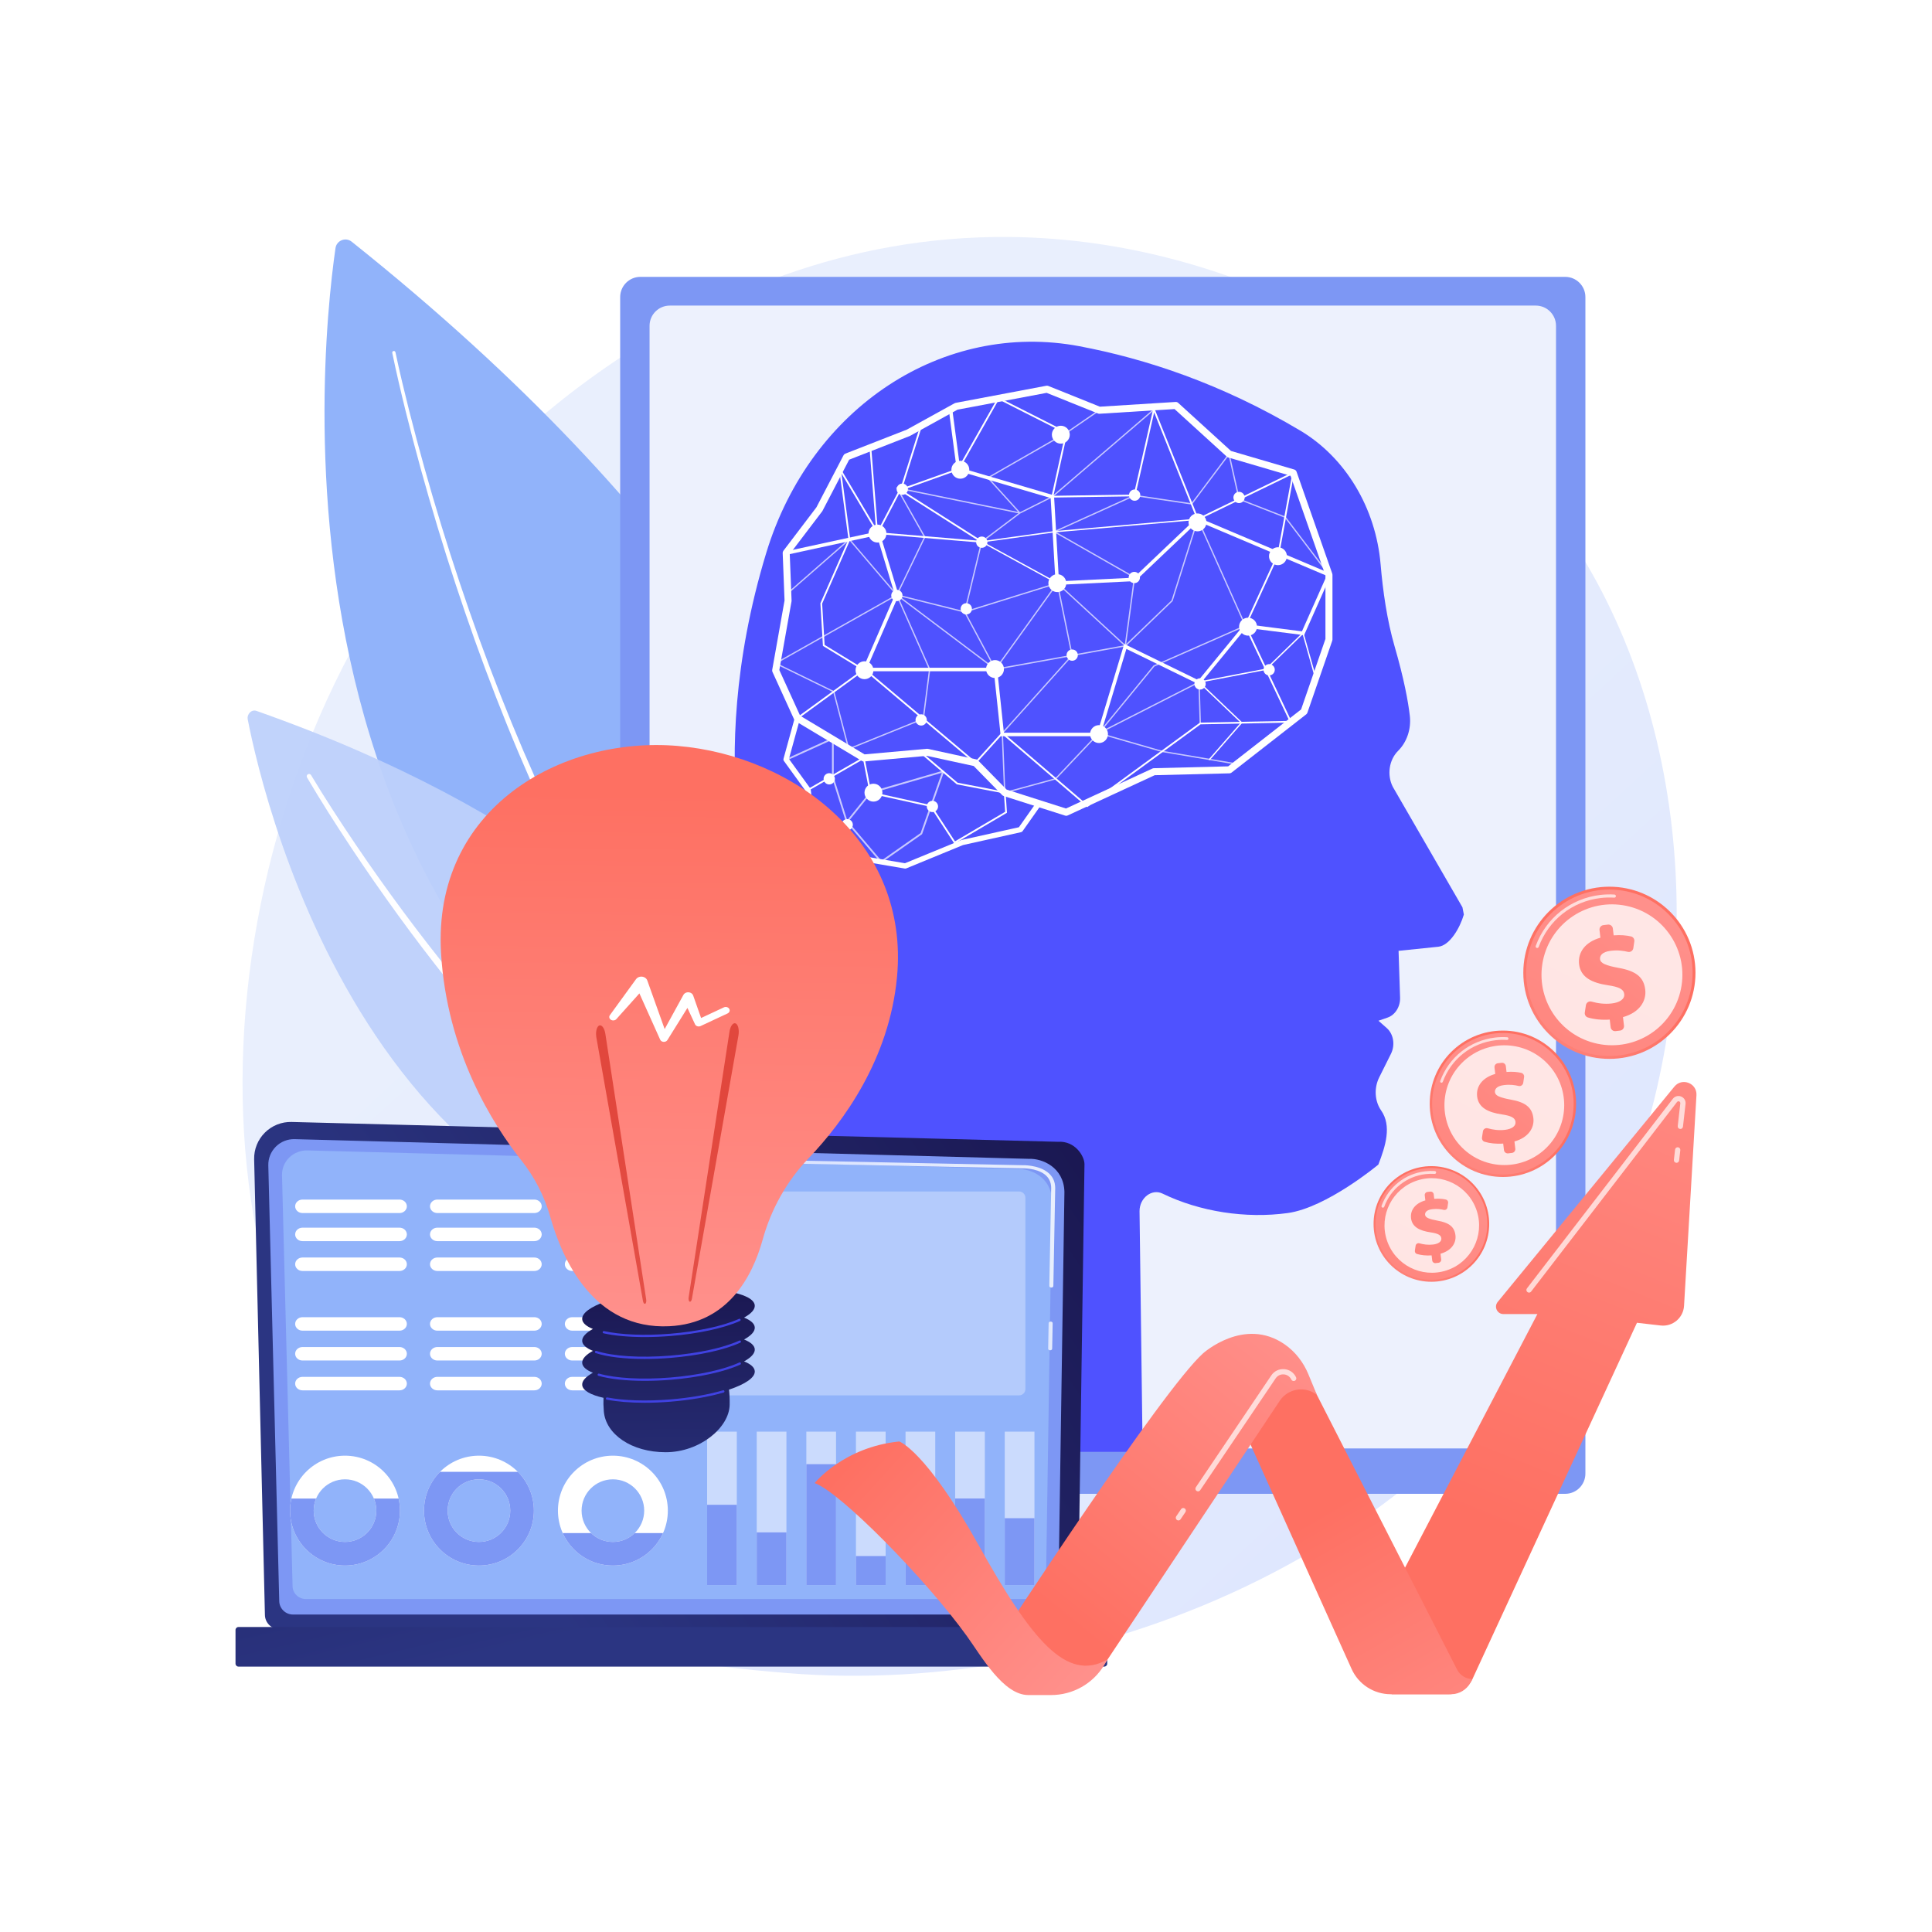 <?xml version="1.0" encoding="utf-8"?>
<!-- Generator: Adobe Illustrator 27.5.0, SVG Export Plug-In . SVG Version: 6.00 Build 0)  -->
<svg version="1.1" xmlns="http://www.w3.org/2000/svg" xmlns:xlink="http://www.w3.org/1999/xlink" x="0px" y="0px"
	 viewBox="0 0 3710 3710" style="enable-background:new 0 0 3710 3710;" xml:space="preserve">
<g id="Background">
	<g>
		<g>
			<rect style="fill:#FFFFFF;" width="3710" height="3710"/>
		</g>
	</g>
</g>
<g id="Illustration">
	<g>
		<linearGradient id="SVGID_1_" gradientUnits="userSpaceOnUse" x1="3387.208" y1="3577.204" x2="1356.825" y2="1385.679">
			<stop  offset="0" style="stop-color:#DAE3FE"/>
			<stop  offset="1" style="stop-color:#E9EFFD"/>
		</linearGradient>
		<path style="fill:url(#SVGID_1_);" d="M3104.261,2328.336c-278.99,652.105-1015.432,932.2-1592.445,884.443
			c-157.548-13.039-474.539-39.276-722.048-273.336c-475.324-449.499-402.12-1389.077,52.902-1942.249
			c58.597-71.237,464.199-548.518,1096.254-542.13c462.756,4.678,787.56,266.082,827.055,298.648
			c49.893,41.14,159.936,138.901,259.111,293.992C3258.118,1412.115,3278.601,1920.835,3104.261,2328.336z"/>
		<g>
			<g>
				<path style="fill:#91B3FA;" d="M644.24,476.473c-32.507,225.657-168.048,1546.57,1048.63,1896.41
					c0,0,313.091-846.636-1017.537-1908.785C663.692,454.806,646.363,461.731,644.24,476.473z"/>
				<path style="fill:#FFFFFF;" d="M753.274,677.741c7.772,37.657,16.605,74.967,25.787,112.235
					c9.235,37.243,18.97,74.36,29.18,111.346c20.395,73.978,42.579,147.466,66.578,220.365
					c24.038,72.884,49.731,145.239,77.571,216.781c13.92,35.77,28.273,71.375,43.21,106.741
					c14.976,35.349,30.465,70.483,46.486,105.38c16.093,34.864,32.803,69.446,50.058,103.76
					c17.285,34.301,35.355,68.208,53.968,101.819c37.404,67.118,77.607,132.748,121.472,195.939
					c21.801,31.684,44.815,62.54,68.604,92.786l8.971,11.306c2.985,3.773,5.964,7.551,9.071,11.227l18.441,22.216
					c12.601,14.553,25.087,29.215,38.214,43.313c51.816,56.992,108.647,109.602,170.267,156.156
					c3.256,2.46,7.889,1.814,10.348-1.441c2.46-3.256,1.814-7.889-1.441-10.348l-0.027-0.02l-0.052-0.039
					c-60.964-45.622-117.404-97.357-168.997-153.583c-13.068-13.903-25.512-28.382-38.073-42.751l-18.391-21.949
					c-3.098-3.631-6.071-7.366-9.051-11.097l-8.954-11.177c-23.747-29.907-46.745-60.443-68.556-91.831
					c-43.882-62.594-84.187-127.705-121.739-194.361c-18.687-33.381-36.843-67.07-54.223-101.166
					c-17.351-34.11-34.165-68.499-50.368-103.181c-16.132-34.715-31.739-69.677-46.839-104.862
					c-15.06-35.202-29.542-70.654-43.595-106.276c-28.107-71.248-54.082-143.339-78.413-215.979
					c-24.293-72.655-46.78-145.921-67.485-219.688c-10.365-36.88-20.256-73.893-29.648-111.031
					c-9.333-37.138-18.339-74.419-26.24-111.824l-0.009-0.042c-0.357-1.691-2.018-2.772-3.709-2.415
					C754.001,674.404,752.917,676.05,753.274,677.741z"/>
			</g>
			<g style="opacity:0.94;">
				<path style="fill:#BDD0FB;" d="M475.782,1381.808c31.991,163.933,253.905,1109.24,1105.379,1032.425
					c0,0,0.927-664.98-1088.584-1049.071C483.045,1361.801,473.691,1371.098,475.782,1381.808z"/>
				<path style="fill:#FFFFFF;" d="M589.583,1493.002c26.774,45.593,55.17,89.978,84.271,133.987
					c29.13,43.969,59.257,87.276,90.226,129.982c31.011,42.675,62.958,84.681,95.843,125.955
					c16.339,20.721,33.221,41.01,50.035,61.355l25.658,30.158c8.513,10.089,17.397,19.858,26.079,29.804
					c35.061,39.482,70.977,78.267,108.603,115.407c37.569,37.172,76.071,73.514,116.703,107.483
					c5.061,4.265,9.987,8.688,15.159,12.823l15.494,12.434l15.496,12.434c2.595,2.057,5.138,4.179,7.777,6.183l7.963,5.95
					l31.859,23.802l32.759,22.609c44.132,29.492,90.108,56.446,138.293,79.333c5.291,2.513,11.617,0.261,14.131-5.03
					s0.261-11.618-5.03-14.131l-0.091-0.044l-0.12-0.055c-47.216-21.877-92.569-47.861-136.272-76.457l-32.475-21.949
					l-31.653-23.177l-7.915-5.794c-2.623-1.952-5.157-4.026-7.74-6.034l-15.43-12.139l-15.432-12.139
					c-5.152-4.038-10.07-8.37-15.117-12.541c-40.52-33.211-79.042-68.874-116.686-105.405
					c-37.701-36.498-73.768-74.699-109.018-113.628c-8.73-9.809-17.662-19.439-26.228-29.396l-25.823-29.764
					c-16.931-20.088-33.934-40.124-50.405-60.603c-33.147-40.787-65.384-82.333-96.704-124.569
					c-31.278-42.267-61.734-85.155-91.203-128.715c-29.419-43.563-58.234-87.669-85.239-132.653l-0.04-0.067
					c-1.277-2.127-4.036-2.816-6.164-1.539C589.03,1488.145,588.338,1490.881,589.583,1493.002z"/>
			</g>
		</g>
		<g>
			<g>
				<path style="fill:#7D97F4;" d="M3005.584,2868.57h-1775.83c-21.448,0-38.835-17.387-38.835-38.835V570.488
					c0-21.448,17.387-38.835,38.835-38.835h1775.83c21.448,0,38.835,17.387,38.835,38.835v2259.247
					C3044.419,2851.183,3027.032,2868.57,3005.584,2868.57z"/>
				<path style="opacity:0.86;fill:#FFFFFF;" d="M2949.153,2781.434H1286.186c-21.448,0-38.835-17.387-38.835-38.835V625.65
					c0-21.448,17.387-38.835,38.835-38.835h1662.968c21.448,0,38.835,17.387,38.835,38.835v2116.949
					C2987.988,2764.046,2970.601,2781.434,2949.153,2781.434z"/>
			</g>
			
				<linearGradient id="SVGID_00000124143256995237738780000015053111274781990821_" gradientUnits="userSpaceOnUse" x1="3027.782" y1="-103.091" x2="3958.624" y2="-1772.533">
				<stop  offset="0" style="stop-color:#4F52FF"/>
				<stop  offset="1" style="stop-color:#4042E2"/>
			</linearGradient>
			<path style="fill:url(#SVGID_00000124143256995237738780000015053111274781990821_);" d="M1501.277,2787.97l90.653-720.49
				c18.273-122.422-17.9-245.479-97.778-331.799h-0.001c-44.413-47.995-72.481-111.412-78.772-179.801
				c-9.823-106.803-8.642-281.305,55.948-493.848c85.403-281.027,341.14-446.267,601.175-397.236
				c127.055,23.956,273.203,71.899,424.651,162.24c86.132,51.379,144.787,147.773,154.045,256.933
				c4.304,50.752,12.274,106.958,26.747,156.9c18.187,62.758,26.064,105.718,29.316,133.6c2.949,25.285-5.62,50.602-22.479,67.35
				l-0.002,0.003c-17.389,17.273-21.71,46.259-10.274,68.961l133.813,231.524l2.706,13.877
				c-7.761,26.419-27.295,59.591-49.084,61.837l-76.285,7.863l2.898,89.891c0.56,17.362-9.37,33.216-23.983,38.271l-17.529,6.064
				l15.997,14.161c12.999,11.507,16.412,32.47,8.029,49.285l-22.577,45.287c-10.227,20.514-8.762,45.695,3.696,63.568l0,0
				c20.591,29.542,8.503,68.234-5.365,103.925c0,0-99.21,82.783-174.053,93.07c-80.448,11.058-168.71-2.527-240.413-37.361
				c-20.483-9.951-44.126,8.209-44.126,33.746l5.966,462.179H1501.277z"/>
			<g>
				<path style="fill:#FFFFFF;" d="M2047.433,1566.546c-0.692,0-1.38-0.105-2.048-0.319l-118.072-37.663
					c-1.051-0.334-1.999-0.919-2.77-1.704l-54.783-55.909l-89.817-19.526l-120.773,10.805c-1.38,0.13-2.845-0.201-4.07-0.935
					l-127.323-76.459c-1.169-0.703-2.098-1.744-2.664-2.984l-41.745-91.527c-0.57-1.245-0.744-2.633-0.504-3.98l23.675-133.216
					l-3.553-91.15c-0.063-1.564,0.422-3.099,1.367-4.345l63.388-83.4l52.086-99.978c0.754-1.447,2.006-2.574,3.527-3.166
					l118.066-46.115l91.667-50.614c0.626-0.346,1.304-0.589,2.009-0.723l174.192-32.88c1.268-0.237,2.572-0.112,3.767,0.37
					l99.051,39.832l145.367-9.088c1.871-0.102,3.613,0.517,4.963,1.745l101.402,92.346l121.451,35.651
					c2.085,0.611,3.748,2.19,4.466,4.24l68.575,195.697c0.25,0.718,0.379,1.472,0.379,2.231v124.297
					c0,0.749-0.125,1.494-0.369,2.202l-47.759,138.342c-0.425,1.232-1.199,2.313-2.226,3.115l-143.397,111.878
					c-1.139,0.891-2.536,1.39-3.981,1.426l-143.562,3.575l-167.148,77.307C2049.37,1566.337,2048.402,1566.546,2047.433,1566.546z
					 M1933.007,1516.222l113.976,36.357l166.035-76.793c0.837-0.387,1.742-0.598,2.664-0.621l142.732-3.553l140.068-109.279
					l46.738-135.385v-122.018l-67.05-191.349l-119.624-35.114c-0.981-0.288-1.884-0.795-2.641-1.485l-100.44-91.47l-144.04,9.005
					c-1.001,0.058-2.006-0.099-2.938-0.474l-98.636-39.665l-171.192,32.313l-91.111,50.307c-0.26,0.143-0.53,0.27-0.807,0.377
					l-116.123,45.356l-51.18,98.241c-0.175,0.339-0.379,0.662-0.609,0.966l-62.272,81.931l3.488,89.459
					c0.02,0.484-0.013,0.968-0.099,1.444l-23.435,131.865l40.006,87.71l123.641,74.249l119.607-10.7
					c0.678-0.063,1.367-0.02,2.035,0.129l92.797,20.171c1.288,0.28,2.464,0.93,3.385,1.871L1933.007,1516.222z"/>
				<path style="fill:#FFFFFF;" d="M1738.36,1667.939c-0.283,0-0.566-0.023-0.846-0.071l-109.566-18.57
					c-0.794-0.135-1.544-0.458-2.19-0.94l-67.366-50.525c-1.097-0.823-1.811-2.058-1.983-3.42l-9.465-75.703l-41.577-57.416
					c-0.899-1.243-1.189-2.827-0.781-4.307l21.785-79.275l9.755,2.681l-21.143,76.933l40.915,56.502
					c0.501,0.69,0.817,1.495,0.922,2.34l9.359,74.86l64.669,48.501l106.928,18.123l108.038-44.434
					c0.267-0.11,0.543-0.198,0.827-0.26l109.941-24.409l34.579-49.069l8.273,5.829l-35.708,50.668
					c-0.728,1.029-1.811,1.75-3.04,2.024l-111.427,24.74l-108.977,44.819C1739.671,1667.811,1739.019,1667.939,1738.36,1667.939z"/>
				<polygon style="fill:#FFFFFF;" points="2112.495,1413.746 1921.694,1413.746 1908.462,1288.972 1654.932,1288.972 
					1718.528,1142.5 1683.676,1027.825 1509.358,1065.611 1507.929,1059.018 1688.319,1019.918 1725.701,1142.912 
					1665.214,1282.227 1914.528,1282.227 1927.76,1407.001 2107.482,1407.001 2158.824,1236.56 2301.55,1306.293 2390.062,1198.337 
					2500.099,1212.389 2547.607,1105.624 2300.779,1001.11 2179.973,1115.919 2027.19,1123.35 2017.564,956.368 1837.467,903.487 
					1821.955,786.811 1828.641,785.922 1843.572,898.251 2024.025,951.237 2033.539,1116.289 2177.141,1109.303 2299.336,993.177 
					2556.558,1102.091 2504.222,1219.714 2392.91,1205.5 2303.381,1314.694 2162.993,1246.104 				"/>
				<path style="fill:#FFFFFF;" d="M2087.901,1549.944l-163.025-139.674l-51.552,56.854l-1.245-1.047l-212.081-178.717l-0.234,0.17
					l-0.57,0.934l-0.385-0.236l-126.569,92.188l-1.982-2.727l125.433-91.363l-75.442-46.013l-4.887-81.862l0.161-0.372
					l53.745-122.531l-18.798-141.94l76.532,128.655l191.433,15.905l-153.751-97.752l114.677-40.927l77.259-136.737l133.142,67.427
					l-26.863,121.899l154.305-2.353l38.198-169.025l85.549,214.097l184.757-89.683l-29.036,158.337l-63.326,138.151l87.814,185.949
					l-175.724,3.402L2087.901,1549.944z M1924.579,1405.577l163.486,140.07l216.237-158.046l171.581-3.32l-86.26-182.659
					l0.329-0.713l63.566-138.672l27.67-151.183l-182.024,88.359l-82.868-207.382l-36.387,161.026l-161.22,2.458l27.219-123.51
					l-127.939-64.789l-76.291,135.024l-109.362,39.03l159.469,101.387l-206.792-17.179l-69.023-116.032l16.763,126.59l-0.188,0.431
					l-53.772,122.591l4.736,79.293l75.132,45.822l1.508-1.097l212.858,179.373L1924.579,1405.577z"/>
				<path style="opacity:0.68;fill:#FFFFFF;" d="M1929.361,1523.403c-0.267,0-0.527-0.084-0.748-0.244
					c-0.309-0.229-0.5-0.585-0.517-0.97l-4.634-114.214c-0.013-0.329,0.102-0.65,0.323-0.896l133.57-148.859l-27.65-135.324
					l-117.183,163.061c-0.257,0.354-0.675,0.56-1.11,0.524c-0.438-0.028-0.827-0.28-1.034-0.664l-58.679-109.581l-127.383-31.867
					l62.022,140.34c0.095,0.211,0.128,0.443,0.099,0.672l-12.231,95.122c-0.059,0.453-0.356,0.84-0.781,1.011l-143.2,57.864
					c-0.333,0.133-0.715,0.122-1.041-0.043c-0.326-0.163-0.566-0.458-0.659-0.81l-28.575-109.418l-111.002-54.179
					c-0.425-0.206-0.698-0.629-0.711-1.098c-0.013-0.469,0.234-0.909,0.642-1.14l231.274-130.521l-89.286-104.582l-117.292,102.536
					c-0.527,0.461-1.324,0.407-1.785-0.12c-0.461-0.525-0.405-1.324,0.118-1.783l118.257-103.38c0.254-0.222,0.596-0.323,0.925-0.31
					c0.336,0.025,0.649,0.183,0.869,0.44l90.85,106.416l130.043,32.532c0.346,0.087,0.639,0.314,0.81,0.629l57.987,108.285
					l117.684-163.761c0.293-0.41,0.823-0.598,1.291-0.499c0.494,0.105,0.876,0.491,0.975,0.983l28.358,138.78
					c0.082,0.394-0.03,0.8-0.296,1.098l-133.653,148.951l4.548,112.115l95.771-26.074l82.739-87.373
					c0.099-0.105,0.218-0.193,0.346-0.257l192.477-98.043c0.388-0.198,0.84-0.183,1.219,0.038c0.372,0.221,0.606,0.617,0.619,1.051
					l2.404,79.397c0.02,0.698-0.527,1.281-1.225,1.302c-0.82-0.036-1.284-0.528-1.304-1.227l-2.345-77.403l-190.504,97.038
					l-82.832,87.472c-0.161,0.168-0.362,0.29-0.586,0.351l-97.645,26.585C1929.585,1523.388,1929.473,1523.403,1929.361,1523.403z
					 M1492.22,1273.711l109.362,53.378c0.333,0.161,0.576,0.459,0.672,0.817l28.358,108.588l141.181-57.049l12.089-94.038
					l-62.361-141.105L1492.22,1273.711z"/>
				<path style="opacity:0.68;fill:#FFFFFF;" d="M2374.989,1468.437c-0.069,0-0.138-0.005-0.211-0.018l-143.529-24.241
					l-121.609-35.038c-0.408-0.119-0.731-0.433-0.86-0.84c-0.125-0.407-0.04-0.85,0.231-1.177l105.861-128.958
					c0.125-0.153,0.286-0.275,0.468-0.356l174.472-76.841l-89.55-200.305l-48.322,153.31c-0.063,0.201-0.175,0.384-0.329,0.53
					l-89.826,86.517c-0.385,0.374-0.971,0.461-1.449,0.217c-0.478-0.244-0.751-0.764-0.682-1.296l17.536-130.389l-153.142-87.363
					c-0.415-0.236-0.659-0.682-0.639-1.158c0.023-0.474,0.309-0.896,0.744-1.093l153.883-69.698c0.224-0.1,0.478-0.128,0.705-0.099
					l108.99,16.148l71.282-95.053c0.293-0.395,0.803-0.575,1.278-0.478c0.481,0.104,0.859,0.479,0.968,0.96l19.265,85.921
					l87.831,34.25c0.214,0.086,0.405,0.229,0.547,0.413l84.188,110.714c0.422,0.557,0.313,1.35-0.244,1.772
					c-0.553,0.425-1.347,0.316-1.772-0.24l-83.971-110.43l-88.127-34.365c-0.392-0.153-0.682-0.492-0.774-0.902l-18.811-83.902
					l-70.09,93.462c-0.277,0.372-0.721,0.553-1.196,0.492l-109.368-16.204l-151.285,68.522l151.729,86.556
					c0.448,0.255,0.695,0.756,0.629,1.266l-17.168,127.638l86.981-83.775l49.227-156.18c0.158-0.501,0.609-0.851,1.133-0.883
					c0.484-0.03,1.011,0.268,1.229,0.748l91.427,204.507c0.135,0.306,0.145,0.655,0.023,0.97c-0.119,0.315-0.362,0.566-0.668,0.703
					l-175.358,77.231l-104.452,127.239l119.624,34.475l143.391,24.21c0.688,0.115,1.153,0.769,1.037,1.457
					C2376.131,1468,2375.594,1468.437,2374.989,1468.437z"/>
				<path style="fill:#FFFFFF;" d="M2322.616,1459.591c-0.296,0-0.593-0.102-0.83-0.311c-0.527-0.459-0.583-1.258-0.122-1.785
					l60.744-69.672l-80.816-77.027c-0.343-0.328-0.474-0.818-0.339-1.273c0.132-0.454,0.507-0.795,0.975-0.884l128.13-24.591
					l70.92-69.056c0.323-0.311,0.774-0.428,1.212-0.316c0.428,0.117,0.767,0.451,0.889,0.879l21.653,77.141
					c0.188,0.673-0.204,1.372-0.876,1.559c-0.675,0.196-1.37-0.203-1.561-0.874l-21.077-75.092l-69.668,67.836
					c-0.178,0.173-0.402,0.29-0.646,0.336l-126.088,24.199l79.914,76.168c0.491,0.468,0.524,1.237,0.079,1.747l-61.541,70.584
					C2323.321,1459.445,2322.969,1459.591,2322.616,1459.591z"/>
				<path style="fill:#FFFFFF;" d="M1684.489,1026.703c-0.112,0-0.224-0.011-0.336-0.035c-0.738-0.15-1.284-0.769-1.344-1.518
					l-12.988-163.85c-0.076-0.929,0.619-1.74,1.548-1.815c0.833-0.068,1.739,0.619,1.811,1.548l12.527,158.014l44.877-85.835
					l36.634-116.184c0.28-0.888,1.238-1.377,2.114-1.102c0.889,0.282,1.38,1.228,1.1,2.116l-36.746,116.457l-47.702,91.297
					C1685.688,1026.363,1685.108,1026.703,1684.489,1026.703z"/>
				<path style="opacity:0.68;fill:#FFFFFF;" d="M1911.495,1286.484c-0.273,0-0.54-0.089-0.761-0.255l-189.381-142.704
					c-0.481-0.362-0.639-1.016-0.379-1.558l53.311-110.597l-53.001-93.791c-0.244-0.431-0.214-0.965,0.076-1.367
					c0.293-0.398,0.771-0.591,1.278-0.496l232.246,47.349l-58.636-64.71c-0.257-0.285-0.369-0.669-0.31-1.047
					s0.286-0.71,0.619-0.899l150.649-86.411l62.977-43.253c0.573-0.392,1.36-0.252,1.759,0.326c0.395,0.576,0.247,1.363-0.329,1.759
					l-63.062,43.308l-149.371,85.683l59.525,65.695l61.524-30.848l194.798-167.26c0.523-0.453,1.324-0.397,1.781,0.137
					c0.458,0.53,0.395,1.327-0.135,1.783l-195.055,167.432l-62.535,31.396l-72.85,54.995l-31.931,132.126l175.688-54.673
					c0.428-0.137,0.899-0.026,1.232,0.277l130.544,120.299c0.353,0.326,0.491,0.822,0.359,1.283
					c-0.135,0.461-0.517,0.807-0.991,0.892l-249.413,45.111C1911.647,1286.477,1911.571,1286.484,1911.495,1286.484z
					 M1723.705,1142.13l188.11,141.746l246.367-44.559l-128.137-118.082l-177.12,55.119c-0.432,0.14-0.909,0.028-1.242-0.285
					c-0.329-0.311-0.471-0.777-0.362-1.219l32.56-134.733c0.069-0.285,0.234-0.537,0.468-0.713l71.062-53.648l-230.56-47.006
					l51.961,91.952c0.204,0.361,0.221,0.799,0.04,1.171L1723.705,1142.13z"/>
				<path style="fill:#FFFFFF;" d="M2030.365,1121.074c-0.208,0-0.415-0.049-0.606-0.155l-145.255-79.397
					c-0.481-0.262-0.738-0.802-0.639-1.337c0.099-0.537,0.53-0.95,1.07-1.026l139.564-19.323l275.45-23.991
					c0.672-0.068,1.307,0.454,1.37,1.149c0.059,0.696-0.455,1.309-1.153,1.37l-275.384,23.985l-135.704,18.791l141.892,77.559
					c0.613,0.336,0.84,1.103,0.504,1.716C2031.244,1120.837,2030.813,1121.074,2030.365,1121.074z"/>
				<polygon style="fill:#FFFFFF;" points="1832.767,1620.166 1786.55,1549.294 1670.055,1523.546 1657.366,1458.147 
					1552.641,1518.257 1550.961,1515.333 1659.777,1452.875 1672.946,1520.73 1788.625,1546.297 1833.834,1615.625 
					1930.194,1558.877 1927.767,1523.549 1837.358,1506.172 1767.732,1446.932 1769.919,1444.363 1838.866,1503.027 
					1930.955,1520.727 1933.698,1560.725 				"/>
				<path style="opacity:0.68;fill:#FFFFFF;" d="M1692.083,1656.571c-0.478,0-0.952-0.204-1.284-0.593l-64.106-75.353
					l-30.851,38.327c-0.586,0.728-1.643,0.838-2.371,0.257c-0.724-0.585-0.84-1.647-0.257-2.371l31.256-38.827
					c-0.135-0.166-0.24-0.357-0.303-0.563l-26.478-84.208c-0.053-0.163-0.079-0.334-0.079-0.505v-71.878l-85.657,39.005
					c-0.846,0.389-1.844,0.011-2.233-0.837c-0.385-0.846-0.013-1.848,0.836-2.233l88.042-40.09c0.52-0.237,1.13-0.191,1.61,0.117
					c0.481,0.309,0.774,0.845,0.774,1.418v74.239l25.938,82.491l43.378-53.886c0.217-0.268,0.51-0.466,0.843-0.562l139.577-40.634
					c0.603-0.181,1.265,0,1.696,0.459c0.435,0.459,0.576,1.123,0.366,1.719l-41.916,119.25c-0.115,0.331-0.336,0.619-0.623,0.82
					l-77.19,54.131C1692.758,1656.471,1692.419,1656.571,1692.083,1656.571z M1628.847,1577.952l63.526,74.671l75.488-52.939
					l40.652-115.644l-135.919,39.568L1628.847,1577.952z"/>
				
					<ellipse transform="matrix(0.924 -0.383 0.383 0.924 -264.033 722.65)" style="fill:#FFFFFF;" cx="1684.488" cy="1025.018" rx="17.199" ry="17.199"/>
				<circle style="fill:#FFFFFF;" cx="1844.128" cy="902.069" r="17.199"/>
				
					<ellipse transform="matrix(0.16 -0.987 0.987 0.16 381.282 3267.6)" style="fill:#FFFFFF;" cx="2110.943" cy="1409.729" rx="17.199" ry="17.199"/>
				
					<ellipse transform="matrix(0.16 -0.987 0.987 0.16 941.462 3112.797)" style="fill:#FFFFFF;" cx="2300.059" cy="1003.12" rx="17.199" ry="17.199"/>
				<circle style="fill:#FFFFFF;" cx="2037.09" cy="834.735" r="17.199"/>
				<circle style="fill:#FFFFFF;" cx="2030.364" cy="1119.809" r="17.199"/>
				
					<ellipse transform="matrix(0.924 -0.383 0.383 0.924 -346.437 828.781)" style="fill:#FFFFFF;" cx="1910.066" cy="1285.22" rx="17.199" ry="17.199"/>
				<circle style="fill:#FFFFFF;" cx="1660.071" cy="1287.024" r="17.199"/>
				<circle style="fill:#FFFFFF;" cx="1677.27" cy="1522.138" r="17.199"/>
				
					<ellipse transform="matrix(0.924 -0.383 0.383 0.924 -278.378 1008.536)" style="fill:#FFFFFF;" cx="2395.94" cy="1204.018" rx="17.199" ry="17.199"/>
				<circle style="fill:#FFFFFF;" cx="2454.041" cy="1068.081" r="17.199"/>
				
					<ellipse transform="matrix(0.707 -0.707 0.707 0.707 -156.662 1500.507)" style="fill:#FFFFFF;" cx="1732.942" cy="939.362" rx="10.827" ry="10.827"/>
				
					<ellipse transform="matrix(0.924 -0.383 0.383 0.924 -184.746 983.069)" style="fill:#FFFFFF;" cx="2378.741" cy="955.925" rx="10.827" ry="10.827"/>
				
					<ellipse transform="matrix(0.707 -0.707 0.707 0.707 -253.524 2014.43)" style="fill:#FFFFFF;" cx="2304.871" cy="1313.246" rx="10.827" ry="10.827"/>
				
					<ellipse transform="matrix(0.23 -0.973 0.973 0.23 626.133 3361.592)" style="fill:#FFFFFF;" cx="2436.842" cy="1285.22" rx="10.827" ry="10.827"/>
				
					<ellipse transform="matrix(0.23 -0.973 0.973 0.23 -127.278 2934.769)" style="fill:#FFFFFF;" cx="1790.479" cy="1547.796" rx="10.827" ry="10.827"/>
				
					<ellipse transform="matrix(0.23 -0.973 0.973 0.23 -287.517 2802.623)" style="fill:#FFFFFF;" cx="1626.873" cy="1582.958" rx="10.827" ry="10.827"/>
				
					<ellipse transform="matrix(0.707 -0.707 0.707 0.707 -591.023 1564.249)" style="fill:#FFFFFF;" cx="1592.704" cy="1495.553" rx="10.827" ry="10.827"/>
				
					<ellipse transform="matrix(0.23 -0.973 0.973 0.23 439.421 2636.057)" style="fill:#FFFFFF;" cx="1885.11" cy="1040.412" rx="10.827" ry="10.827"/>
				
					<ellipse transform="matrix(0.23 -0.973 0.973 0.23 362.163 2972)" style="fill:#FFFFFF;" cx="2058.722" cy="1257.194" rx="10.827" ry="10.827"/>
				
					<ellipse transform="matrix(0.23 -0.973 0.973 0.23 753.448 2852.011)" style="fill:#FFFFFF;" cx="2178.557" cy="949.995" rx="10.827" ry="10.827"/>
				
					<ellipse transform="matrix(0.23 -0.973 0.973 0.23 17.693 2785.761)" style="fill:#FFFFFF;" cx="1768.825" cy="1381.703" rx="10.827" ry="10.827"/>
				
					<ellipse transform="matrix(0.924 -0.383 0.383 0.924 -306.38 798.888)" style="fill:#FFFFFF;" cx="1854.955" cy="1169.583" rx="10.827" ry="10.827"/>
				
					<ellipse transform="matrix(0.23 -0.973 0.973 0.23 214.26 2556.26)" style="fill:#FFFFFF;" cx="1722.115" cy="1142.765" rx="10.827" ry="10.827"/>
				
					<ellipse transform="matrix(0.707 -0.707 0.707 0.707 -146.008 1865.254)" style="fill:#FFFFFF;" cx="2178.557" cy="1108.874" rx="10.827" ry="10.827"/>
			</g>
		</g>
		<g>
			<g>
				
					<linearGradient id="SVGID_00000096032135825135750820000013181465548516319913_" gradientUnits="userSpaceOnUse" x1="3876.887" y1="2832.008" x2="4065.426" y2="2613.168" gradientTransform="matrix(0.993 -0.117 0.117 0.993 -1459.486 2.636)">
					<stop  offset="0" style="stop-color:#FF928E"/>
					<stop  offset="1" style="stop-color:#FE7062"/>
				</linearGradient>
				
					<circle style="fill:url(#SVGID_00000096032135825135750820000013181465548516319913_);" cx="2885.997" cy="2119.578" r="140.565"/>
				
					<linearGradient id="SVGID_00000174598669035659293280000001498331843616485310_" gradientUnits="userSpaceOnUse" x1="4171.963" y1="2453.554" x2="3614.447" y2="3295.802" gradientTransform="matrix(0.993 -0.117 0.117 0.993 -1459.486 2.636)">
					<stop  offset="0" style="stop-color:#FF928E"/>
					<stop  offset="1" style="stop-color:#FE7062"/>
				</linearGradient>
				
					<circle style="fill:url(#SVGID_00000174598669035659293280000001498331843616485310_);" cx="2885.997" cy="2119.578" r="135.891"/>
				<path style="opacity:0.7;fill:#FFFFFF;" d="M2768.429,2079.168c-0.393,0.046-0.802,0.004-1.199-0.142
					c-1.354-0.495-2.05-1.995-1.554-3.347c16.715-45.703,57.1-77.615,105.396-83.282c7.707-0.905,15.507-1.117,23.183-0.626
					c1.439,0.09,2.531,1.33,2.44,2.771c-0.092,1.438-1.329,2.546-2.771,2.438c-7.364-0.468-14.848-0.265-22.244,0.603
					c-46.327,5.437-85.067,36.049-101.102,79.888C2770.229,2078.428,2769.377,2079.057,2768.429,2079.168z"/>
				
					<ellipse transform="matrix(0.707 -0.707 0.707 0.707 -654.352 2664.602)" style="opacity:0.78;fill:#FFFFFF;" cx="2889.283" cy="2122.174" rx="115.015" ry="115.015"/>
				<g>
					
						<linearGradient id="SVGID_00000058562762227545136350000004296933904280217987_" gradientUnits="userSpaceOnUse" x1="3529.706" y1="1514.971" x2="3246.985" y2="1989.613" gradientTransform="matrix(0.989 0.147 -0.147 0.989 -280.635 -10.281)">
						<stop  offset="0" style="stop-color:#FF928E"/>
						<stop  offset="1" style="stop-color:#FE7062"/>
					</linearGradient>
					<path style="fill:url(#SVGID_00000058562762227545136350000004296933904280217987_);" d="M2888.039,2208.41l-1.458-12.428
						c-13.016,1.002-26.189-0.552-35.758-3.468c-3.417-1.041-5.502-4.494-4.97-8.027l1.799-11.946c0.66-4.382,5.02-7.121,9.28-5.896
						c9.472,2.725,20.972,4.411,32.992,3c12.479-1.465,21.288-6.787,20.27-15.459c-0.918-7.825-8.655-11.634-26.544-14.251
						c-25.539-3.864-44.572-12.566-47.128-34.351c-2.308-19.67,10.312-36.374,34.797-43.321l-1.459-12.429
						c-0.469-3.999,2.392-7.622,6.391-8.091l7.302-0.857c4-0.469,7.622,2.392,8.091,6.391l1.31,11.159
						c12.044-0.927,21.011,0.099,28.222,1.72c3.695,0.83,6.082,4.425,5.523,8.17l-1.647,11.047c-0.635,4.26-4.782,7.039-8.96,5.995
						c-6.659-1.663-15.969-3.116-27.686-1.74c-14.805,1.738-18.314,8.367-17.669,13.866c0.794,6.768,10.223,10.378,30.164,14.042
						c28.463,5.021,41.224,15.102,43.632,35.618c2.209,18.824-9.764,37.381-36.339,44.789l1.632,13.908
						c0.469,4-2.392,7.622-6.391,8.091l-7.303,0.857C2892.131,2215.271,2888.508,2212.409,2888.039,2208.41z"/>
				</g>
			</g>
			<g>
				
					<linearGradient id="SVGID_00000063598719843711369810000016555235710594603195_" gradientUnits="userSpaceOnUse" x1="4075.426" y1="2645.312" x2="4297.165" y2="2387.937" gradientTransform="matrix(0.993 -0.117 0.117 0.993 -1459.486 2.636)">
					<stop  offset="0" style="stop-color:#FF928E"/>
					<stop  offset="1" style="stop-color:#FE7062"/>
				</linearGradient>
				
					<circle style="fill:url(#SVGID_00000063598719843711369810000016555235710594603195_);" cx="3090.496" cy="1868.03" r="165.316"/>
				
					<linearGradient id="SVGID_00000118383271311222700870000017746249773956101288_" gradientUnits="userSpaceOnUse" x1="4422.461" y1="2200.217" x2="3766.775" y2="3190.773" gradientTransform="matrix(0.993 -0.117 0.117 0.993 -1459.486 2.636)">
					<stop  offset="0" style="stop-color:#FF928E"/>
					<stop  offset="1" style="stop-color:#FE7062"/>
				</linearGradient>
				
					<circle style="fill:url(#SVGID_00000118383271311222700870000017746249773956101288_);" cx="3090.496" cy="1868.03" r="159.819"/>
				<path style="opacity:0.7;fill:#FFFFFF;" d="M2952.216,1820.419c-0.448,0.053-0.916,0.005-1.37-0.162
					c-1.548-0.566-2.343-2.28-1.776-3.826c19.646-53.719,67.115-91.227,123.883-97.889c9.058-1.063,18.226-1.312,27.25-0.736
					c1.645,0.103,2.894,1.521,2.789,3.167c-0.105,1.644-1.51,2.9-3.167,2.786c-8.667-0.549-17.475-0.311-26.177,0.71
					c-54.518,6.398-100.106,42.42-118.975,94.01C2954.274,1819.573,2953.3,1820.292,2952.216,1820.419z"/>
				
					<ellipse transform="matrix(0.204 -0.979 0.979 0.204 632.358 4519.585)" style="opacity:0.78;fill:#FFFFFF;" cx="3094.36" cy="1871.083" rx="135.267" ry="135.267"/>
				<g>
					
						<linearGradient id="SVGID_00000177470130099023555990000009237346046135921815_" gradientUnits="userSpaceOnUse" x1="3709.598" y1="1214.105" x2="3377.095" y2="1772.323" gradientTransform="matrix(0.989 0.147 -0.147 0.989 -280.635 -10.281)">
						<stop  offset="0" style="stop-color:#FF928E"/>
						<stop  offset="1" style="stop-color:#FE7062"/>
					</linearGradient>
					<path style="fill:url(#SVGID_00000177470130099023555990000009237346046135921815_);" d="M3092.897,1972.504l-1.715-14.616
						c-15.309,1.178-30.801-0.649-42.055-4.079c-4.019-1.225-6.471-5.285-5.845-9.44l2.115-14.05
						c0.776-5.154,5.904-8.375,10.913-6.934c11.141,3.205,24.665,5.188,38.802,3.529c14.676-1.722,25.036-7.982,23.84-18.181
						c-1.08-9.203-10.179-13.682-31.218-16.76c-30.037-4.544-52.42-14.778-55.427-40.399c-2.715-23.134,12.128-42.779,40.924-50.949
						l-1.715-14.618c-0.552-4.703,2.813-8.964,7.517-9.515l8.587-1.008c4.704-0.552,8.964,2.813,9.516,7.517l1.54,13.124
						c14.166-1.091,24.711,0.116,33.192,2.023c4.345,0.976,7.153,5.204,6.496,9.609l-1.937,12.992
						c-0.747,5.01-5.624,8.278-10.538,7.052c-7.832-1.956-18.78-3.664-32.561-2.047c-17.412,2.043-21.54,9.84-20.781,16.308
						c0.934,7.96,12.023,12.205,35.476,16.515c33.475,5.906,48.482,17.761,51.314,41.89c2.598,22.138-11.483,43.964-42.738,52.676
						l1.919,16.357c0.552,4.703-2.813,8.964-7.517,9.516l-8.589,1.008C3097.71,1980.573,3093.449,1977.208,3092.897,1972.504z"/>
				</g>
			</g>
			<g>
				
					<linearGradient id="SVGID_00000005966330021773035880000010224381983490792606_" gradientUnits="userSpaceOnUse" x1="3754.049" y1="2998.276" x2="3902.957" y2="2825.437" gradientTransform="matrix(0.993 -0.117 0.117 0.993 -1459.486 2.636)">
					<stop  offset="0" style="stop-color:#FF928E"/>
					<stop  offset="1" style="stop-color:#FE7062"/>
				</linearGradient>
				
					<circle style="fill:url(#SVGID_00000005966330021773035880000010224381983490792606_);" cx="2748.675" cy="2350.348" r="111.017"/>
				
					<linearGradient id="SVGID_00000085214544607168119150000011881495704415850673_" gradientUnits="userSpaceOnUse" x1="3987.099" y1="2699.375" x2="3546.776" y2="3364.579" gradientTransform="matrix(0.993 -0.117 0.117 0.993 -1459.486 2.636)">
					<stop  offset="0" style="stop-color:#FF928E"/>
					<stop  offset="1" style="stop-color:#FE7062"/>
				</linearGradient>
				
					<circle style="fill:url(#SVGID_00000085214544607168119150000011881495704415850673_);" cx="2748.675" cy="2350.348" r="107.326"/>
				<path style="opacity:0.7;fill:#FFFFFF;" d="M2655.898,2319.1c-0.411,0.048-0.84,0.004-1.256-0.148
					c-1.419-0.52-2.148-2.09-1.628-3.506c13.29-36.335,45.398-61.706,83.794-66.212c6.119-0.718,12.32-0.887,18.432-0.499
					c1.506,0.095,2.651,1.394,2.556,2.9c-0.096,1.506-1.381,2.67-2.902,2.556c-5.784-0.365-11.654-0.206-17.448,0.474
					c-36.333,4.264-66.719,28.274-79.296,62.657C2657.783,2318.325,2656.891,2318.983,2655.898,2319.1z"/>
				
					<ellipse transform="matrix(0.951 -0.308 0.308 0.951 -591.522 963.511)" style="opacity:0.78;fill:#FFFFFF;" cx="2751.27" cy="2352.398" rx="90.838" ry="90.838"/>
				<g>
					
						<linearGradient id="SVGID_00000032617046745464452450000000377982399215658417_" gradientUnits="userSpaceOnUse" x1="3410.334" y1="1789.626" x2="3187.043" y2="2164.496" gradientTransform="matrix(0.989 0.147 -0.147 0.989 -280.635 -10.281)">
						<stop  offset="0" style="stop-color:#FF928E"/>
						<stop  offset="1" style="stop-color:#FE7062"/>
					</linearGradient>
					<path style="fill:url(#SVGID_00000032617046745464452450000000377982399215658417_);" d="M2750.288,2420.507l-1.152-9.815
						c-10.28,0.791-20.685-0.436-28.242-2.739c-2.698-0.822-4.345-3.55-3.925-6.339l1.42-9.435c0.521-3.461,3.965-5.624,7.329-4.657
						c7.482,2.153,16.563,3.485,26.057,2.371c9.855-1.156,16.813-5.361,16.009-12.21c-0.725-6.18-6.835-9.188-20.964-11.255
						c-20.171-3.052-35.202-9.925-37.221-27.13c-1.823-15.535,8.144-28.728,27.482-34.214l-1.152-9.817
						c-0.371-3.159,1.889-6.02,5.048-6.391l5.767-0.677c3.159-0.371,6.02,1.89,6.391,5.048l1.034,8.813
						c9.513-0.732,16.595,0.078,22.29,1.359c2.918,0.656,4.803,3.494,4.362,6.452l-1.301,8.725
						c-0.501,3.364-3.777,5.559-7.077,4.735c-5.26-1.313-12.612-2.46-21.866-1.375c-11.693,1.373-14.465,6.608-13.955,10.951
						c0.627,5.345,8.074,8.197,23.824,11.09c22.48,3.966,32.558,11.927,34.46,28.131c1.745,14.867-7.711,29.524-28.701,35.374
						l1.289,10.984c0.371,3.158-1.889,6.02-5.048,6.39l-5.768,0.677C2753.52,2425.926,2750.658,2423.665,2750.288,2420.507z"/>
				</g>
			</g>
		</g>
		<g>
			<g>
				
					<linearGradient id="SVGID_00000050663736632688367600000011056310334301137046_" gradientUnits="userSpaceOnUse" x1="926.467" y1="2884.63" x2="2407.936" y2="1904.014">
					<stop  offset="0" style="stop-color:#2B3582"/>
					<stop  offset="1" style="stop-color:#150E42"/>
				</linearGradient>
				<path style="fill:url(#SVGID_00000050663736632688367600000011056310334301137046_);" d="M508.709,3100.714
					c0,15.299,12.529,27.815,27.842,27.815h1505.596c15.313,0,27.842-12.517,27.842-27.815l12.528-865.225
					c0-15.298-18.024-45.165-51.057-42.921l-1471.435-38.073c-19.214-0.497-37.791,6.898-51.397,20.459
					c-13.606,13.562-21.051,32.104-20.597,51.3L508.709,3100.714z"/>
				<path style="fill:#7D97F4;" d="M536.197,3074.028c0,14.487,11.853,26.341,26.341,26.341H2005.84
					c14.487,0,26.341-11.854,26.341-26.341l11.822-785.459c-1.392-47.267-42.832-64.255-67.952-63.252l-1410.237-37.834
					c-13.498-0.362-26.549,4.838-36.11,14.375c-9.56,9.536-14.819,22.586-14.48,36.085L536.197,3074.028z"/>
				<path style="fill:#91B3FA;" d="M561.825,3045.749c0,13.671,11.463,24.857,25.472,24.857h1395.712
					c14.01,0,25.472-11.186,25.472-24.857l11.432-741.212c-1.346-44.604-41.42-60.635-65.712-59.689l-1363.736-35.703
					c-13.053-0.342-25.674,4.566-34.919,13.565s-14.33,21.314-14.002,34.053L561.825,3045.749z"/>
				<g>
					
						<linearGradient id="SVGID_00000102502967044018941170000006573932325477450403_" gradientUnits="userSpaceOnUse" x1="2012.723" y1="2565.383" x2="2021.376" y2="2565.383">
						<stop  offset="0" style="stop-color:#DAE3FE"/>
						<stop  offset="1" style="stop-color:#E9EFFD"/>
					</linearGradient>
					<path style="fill:url(#SVGID_00000102502967044018941170000006573932325477450403_);" d="M2016.584,2592.939
						c-0.019,0-0.039,0-0.058,0c-2.133-0.024-3.836-1.376-3.803-3.024l0.934-49.153c0.031-1.629,1.753-2.934,3.857-2.934
						c0.019,0,0.039,0,0.058,0c2.133,0.024,3.836,1.376,3.803,3.024l-0.934,49.153
						C2020.41,2591.634,2018.688,2592.939,2016.584,2592.939z"/>
					
						<linearGradient id="SVGID_00000183964539817483932090000016544226034374067332_" gradientUnits="userSpaceOnUse" x1="1508.362" y1="2350.348" x2="2026.317" y2="2350.348">
						<stop  offset="0" style="stop-color:#DAE3FE"/>
						<stop  offset="1" style="stop-color:#E9EFFD"/>
					</linearGradient>
					<path style="fill:url(#SVGID_00000183964539817483932090000016544226034374067332_);" d="M2018.877,2472.489
						c-0.019,0-0.039,0-0.039,0c-2.152-0.024-3.855-1.379-3.822-3.024l3.581-188.256c-0.067-11.182-4.466-20.111-13.075-26.476
						c-16.071-11.881-41.587-11.274-42.661-11.236l-450.743-9.327c-2.131-0.042-3.813-1.412-3.755-3.057
						c0.056-1.644,1.693-3.044,3.963-2.896l450.475,9.327c2.803-0.128,29.969-0.491,48.062,12.886
						c10.178,7.525,15.378,17.893,15.455,30.808l-3.583,188.316C2022.703,2471.184,2020.981,2472.489,2018.877,2472.489z"/>
				</g>
				
					<linearGradient id="SVGID_00000098934950281755100070000011391675695023473589_" gradientUnits="userSpaceOnUse" x1="1273.831" y1="3097.334" x2="999.014" y2="1936.989">
					<stop  offset="0" style="stop-color:#2B3582"/>
					<stop  offset="1" style="stop-color:#150E42"/>
				</linearGradient>
				<path style="fill:url(#SVGID_00000098934950281755100070000011391675695023473589_);" d="M457.908,3200.354h1662.641
					c3.11,0,5.654-2.544,5.654-5.654v-64.714c0-3.109-2.544-5.654-5.654-5.654H457.908c-3.11,0-5.654,2.544-5.654,5.654v64.714
					C452.254,3197.809,454.798,3200.354,457.908,3200.354z"/>
			</g>
			<g>
				<g style="opacity:0.53;">
					<rect x="1357.886" y="2749.162" style="fill:#FFFFFF;" width="57.01" height="294.705"/>
					<rect x="1453.144" y="2749.162" style="fill:#FFFFFF;" width="57.01" height="294.705"/>
					<rect x="1548.404" y="2749.162" style="fill:#FFFFFF;" width="57.01" height="294.705"/>
					<rect x="1643.662" y="2749.162" style="fill:#FFFFFF;" width="57.01" height="294.705"/>
					<rect x="1738.921" y="2749.162" style="fill:#FFFFFF;" width="57.01" height="294.705"/>
					<rect x="1834.18" y="2749.162" style="fill:#FFFFFF;" width="57.01" height="294.705"/>
					<rect x="1929.439" y="2749.162" style="fill:#FFFFFF;" width="57.01" height="294.705"/>
				</g>
				<rect x="1357.886" y="2889.636" style="fill:#7D97F4;" width="57.01" height="154.23"/>
				<rect x="1453.144" y="2942.643" style="fill:#7D97F4;" width="57.01" height="101.224"/>
				<rect x="1548.404" y="2811.641" style="fill:#7D97F4;" width="57.01" height="232.226"/>
				<rect x="1643.662" y="2988.077" style="fill:#7D97F4;" width="57.01" height="55.789"/>
				<rect x="1738.921" y="2842.688" style="fill:#7D97F4;" width="57.01" height="201.179"/>
				<rect x="1834.18" y="2877.521" style="fill:#7D97F4;" width="57.01" height="166.346"/>
				<rect x="1929.439" y="2915.383" style="fill:#7D97F4;" width="57.01" height="128.484"/>
			</g>
			<g>
				<g>
					<g>
						<defs>
							<path id="SVGID_00000025429219639278770820000008901505888453917345_" d="M662.508,2795.319
								c-58.274,0-105.513,47.24-105.513,105.513c0,58.273,47.24,105.513,105.513,105.513c58.273,0,105.513-47.24,105.513-105.513
								C768.021,2842.559,720.781,2795.319,662.508,2795.319z M662.508,2960.945c-33.2,0-60.113-26.914-60.113-60.114
								c0-33.199,26.914-60.113,60.113-60.113c33.199,0,60.113,26.914,60.113,60.113
								C722.62,2934.031,695.706,2960.945,662.508,2960.945z"/>
						</defs>
						
							<use xlink:href="#SVGID_00000025429219639278770820000008901505888453917345_"  style="overflow:visible;opacity:0.57;fill:#FFFFFF;"/>
						<clipPath id="SVGID_00000159429623375953811080000012251642627900699580_">
							<use xlink:href="#SVGID_00000025429219639278770820000008901505888453917345_"  style="overflow:visible;opacity:0.57;"/>
						</clipPath>
						
							<rect x="515.16" y="2877.627" style="clip-path:url(#SVGID_00000159429623375953811080000012251642627900699580_);fill:#7D97F4;" width="313.425" height="132.64"/>
					</g>
				</g>
				<g>
					<g>
						<defs>
							<path id="SVGID_00000089537699030265296140000014711766811695379876_" d="M919.717,2795.319
								c-58.273,0-105.513,47.24-105.513,105.513c0,58.273,47.24,105.513,105.513,105.513c58.274,0,105.513-47.24,105.513-105.513
								C1025.231,2842.559,977.991,2795.319,919.717,2795.319z M919.717,2960.945c-33.199,0-60.113-26.914-60.113-60.114
								c0-33.199,26.914-60.113,60.113-60.113c33.2,0,60.113,26.914,60.113,60.113
								C979.83,2934.031,952.917,2960.945,919.717,2960.945z"/>
						</defs>
						
							<use xlink:href="#SVGID_00000089537699030265296140000014711766811695379876_"  style="overflow:visible;opacity:0.57;fill:#FFFFFF;"/>
						<clipPath id="SVGID_00000174566033976459958400000002138431857603601303_">
							<use xlink:href="#SVGID_00000089537699030265296140000014711766811695379876_"  style="overflow:visible;opacity:0.57;"/>
						</clipPath>
						
							<rect x="772.37" y="2826.358" style="clip-path:url(#SVGID_00000174566033976459958400000002138431857603601303_);fill:#7D97F4;" width="313.425" height="183.908"/>
					</g>
				</g>
				<g>
					<g>
						<defs>
							<path id="SVGID_00000152237767745457756850000016867256760402274233_" d="M1176.927,2795.319
								c-58.274,0-105.513,47.24-105.513,105.513c0,58.273,47.239,105.513,105.513,105.513c58.274,0,105.513-47.24,105.513-105.513
								C1282.441,2842.559,1235.201,2795.319,1176.927,2795.319z M1176.927,2960.945c-33.2,0-60.114-26.914-60.114-60.114
								c0-33.199,26.914-60.113,60.114-60.113c33.199,0,60.113,26.914,60.113,60.113
								C1237.041,2934.031,1210.127,2960.945,1176.927,2960.945z"/>
						</defs>
						
							<use xlink:href="#SVGID_00000152237767745457756850000016867256760402274233_"  style="overflow:visible;opacity:0.57;fill:#FFFFFF;"/>
						<clipPath id="SVGID_00000119106782448634910610000002877342454697706121_">
							<use xlink:href="#SVGID_00000152237767745457756850000016867256760402274233_"  style="overflow:visible;opacity:0.57;"/>
						</clipPath>
						
							<rect x="1029.58" y="2943.947" style="clip-path:url(#SVGID_00000119106782448634910610000002877342454697706121_);fill:#7D97F4;" width="313.425" height="66.32"/>
					</g>
				</g>
			</g>
			<g>
				<path style="fill:#FFFFFF;" d="M767.171,2357.48H580.885c-7.793,0-14.11,5.794-14.11,12.941s6.317,12.941,14.11,12.941h186.286
					c7.793,0,14.11-5.794,14.11-12.941S774.964,2357.48,767.171,2357.48z"/>
				<path style="fill:#FFFFFF;" d="M767.171,2303.523H580.885c-7.793,0-14.11,5.794-14.11,12.941c0,7.147,6.317,12.941,14.11,12.941
					h186.286c7.793,0,14.11-5.794,14.11-12.941C781.281,2309.317,774.964,2303.523,767.171,2303.523z"/>
				<path style="fill:#FFFFFF;" d="M767.171,2414.782H580.885c-7.793,0-14.11,5.794-14.11,12.941s6.317,12.941,14.11,12.941h186.286
					c7.793,0,14.11-5.794,14.11-12.941S774.964,2414.782,767.171,2414.782z"/>
				<path style="fill:#FFFFFF;" d="M767.171,2643.992H580.885c-7.793,0-14.11,5.794-14.11,12.941s6.317,12.941,14.11,12.941h186.286
					c7.793,0,14.11-5.794,14.11-12.941S774.964,2643.992,767.171,2643.992z"/>
				<path style="fill:#FFFFFF;" d="M767.171,2586.689H580.885c-7.793,0-14.11,5.794-14.11,12.941s6.317,12.941,14.11,12.941h186.286
					c7.793,0,14.11-5.794,14.11-12.941S774.964,2586.689,767.171,2586.689z"/>
				<path style="fill:#FFFFFF;" d="M767.171,2529.387H580.885c-7.793,0-14.11,5.794-14.11,12.941c0,7.147,6.317,12.941,14.11,12.941
					h186.286c7.793,0,14.11-5.794,14.11-12.941C781.281,2535.181,774.964,2529.387,767.171,2529.387z"/>
				<path style="fill:#FFFFFF;" d="M1026.121,2357.48H839.836c-7.793,0-14.11,5.794-14.11,12.941s6.317,12.941,14.11,12.941h186.286
					c7.793,0,14.11-5.794,14.11-12.941S1033.914,2357.48,1026.121,2357.48z"/>
				<path style="fill:#FFFFFF;" d="M1026.121,2303.523H839.836c-7.793,0-14.11,5.794-14.11,12.941
					c0,7.147,6.317,12.941,14.11,12.941h186.286c7.793,0,14.11-5.794,14.11-12.941
					C1040.231,2309.317,1033.914,2303.523,1026.121,2303.523z"/>
				<path style="fill:#FFFFFF;" d="M1026.121,2414.782H839.836c-7.793,0-14.11,5.794-14.11,12.941s6.317,12.941,14.11,12.941
					h186.286c7.793,0,14.11-5.794,14.11-12.941S1033.914,2414.782,1026.121,2414.782z"/>
				<path style="fill:#FFFFFF;" d="M1026.121,2643.992H839.836c-7.793,0-14.11,5.794-14.11,12.941s6.317,12.941,14.11,12.941
					h186.286c7.793,0,14.11-5.794,14.11-12.941S1033.914,2643.992,1026.121,2643.992z"/>
				<path style="fill:#FFFFFF;" d="M1026.121,2586.689H839.836c-7.793,0-14.11,5.794-14.11,12.941s6.317,12.941,14.11,12.941
					h186.286c7.793,0,14.11-5.794,14.11-12.941S1033.914,2586.689,1026.121,2586.689z"/>
				<path style="fill:#FFFFFF;" d="M1026.121,2529.387H839.836c-7.793,0-14.11,5.794-14.11,12.941
					c0,7.147,6.317,12.941,14.11,12.941h186.286c7.793,0,14.11-5.794,14.11-12.941
					C1040.231,2535.181,1033.914,2529.387,1026.121,2529.387z"/>
				<path style="fill:#FFFFFF;" d="M1285.071,2357.48h-186.286c-7.793,0-14.11,5.794-14.11,12.941s6.317,12.941,14.11,12.941
					h186.286c7.793,0,14.11-5.794,14.11-12.941S1292.864,2357.48,1285.071,2357.48z"/>
				<path style="fill:#FFFFFF;" d="M1277.658,2303.523h-186.286c-7.793,0-14.11,5.794-14.11,12.941
					c0,7.147,6.317,12.941,14.11,12.941h186.286c7.793,0,14.11-5.794,14.11-12.941
					C1291.768,2309.317,1285.45,2303.523,1277.658,2303.523z"/>
				<path style="fill:#FFFFFF;" d="M1285.071,2414.782h-186.286c-7.793,0-14.11,5.794-14.11,12.941s6.317,12.941,14.11,12.941
					h186.286c7.793,0,14.11-5.794,14.11-12.941S1292.864,2414.782,1285.071,2414.782z"/>
				<path style="fill:#FFFFFF;" d="M1285.071,2643.992h-186.286c-7.793,0-14.11,5.794-14.11,12.941s6.317,12.941,14.11,12.941
					h186.286c7.793,0,14.11-5.794,14.11-12.941S1292.864,2643.992,1285.071,2643.992z"/>
				<path style="fill:#FFFFFF;" d="M1285.071,2586.689h-186.286c-7.793,0-14.11,5.794-14.11,12.941s6.317,12.941,14.11,12.941
					h186.286c7.793,0,14.11-5.794,14.11-12.941S1292.864,2586.689,1285.071,2586.689z"/>
				<path style="fill:#FFFFFF;" d="M1285.071,2529.387h-186.286c-7.793,0-14.11,5.794-14.11,12.941
					c0,7.147,6.317,12.941,14.11,12.941h186.286c7.793,0,14.11-5.794,14.11-12.941
					C1299.181,2535.181,1292.864,2529.387,1285.071,2529.387z"/>
			</g>
			<path style="opacity:0.32;fill:#FFFFFF;" d="M1957.052,2679.473H1363.53c-6.621,0-11.989-5.367-11.989-11.989v-367.443
				c0-6.621,5.367-11.989,11.989-11.989h593.522c6.621,0,11.988,5.367,11.988,11.989v367.443
				C1969.041,2674.106,1963.673,2679.473,1957.052,2679.473z"/>
		</g>
		<g>
			
				<linearGradient id="SVGID_00000144320954339316797550000018092958944930152336_" gradientUnits="userSpaceOnUse" x1="3368.049" y1="1727.283" x2="2882.211" y2="2935.131">
				<stop  offset="0" style="stop-color:#FF928E"/>
				<stop  offset="1" style="stop-color:#FE7062"/>
			</linearGradient>
			<path style="fill:url(#SVGID_00000144320954339316797550000018092958944930152336_);" d="M2633.879,3133.31l318.361-609.913
				h-65.226c-12.028,0-18.643-13.984-11.014-23.282l339.309-413.549c14.706-17.924,43.756-6.555,42.39,16.588l-23.851,404.401
				c-1.365,23.15-21.893,40.405-44.933,37.768l-45.476-5.205l-315.878,684.079c-8.223,17.808-26.049,29.211-45.664,29.211h-109.479
				L2633.879,3133.31z"/>
			
				<linearGradient id="SVGID_00000040533603991288247420000001053066748725047971_" gradientUnits="userSpaceOnUse" x1="2885.21" y1="3502.69" x2="2541.237" y2="2902.425">
				<stop  offset="0" style="stop-color:#FF928E"/>
				<stop  offset="1" style="stop-color:#FE7062"/>
			</linearGradient>
			<path style="fill:url(#SVGID_00000040533603991288247420000001053066748725047971_);" d="M2370.663,2705.55l224.757,499.269
				c13.313,29.572,42.729,48.589,75.159,48.589h115.867c15.373,0,29.537-8.34,36.994-21.783l4.121-7.428l0,0
				c-12.449,0-23.847-6.979-29.506-18.068l-299.462-586.751L2370.663,2705.55z"/>
			
				<linearGradient id="SVGID_00000102528265261659406230000010204559807088715960_" gradientUnits="userSpaceOnUse" x1="2521.896" y1="2514.715" x2="2043.033" y2="3108.236">
				<stop  offset="0" style="stop-color:#FF928E"/>
				<stop  offset="1" style="stop-color:#FE7062"/>
			</linearGradient>
			<path style="fill:url(#SVGID_00000102528265261659406230000010204559807088715960_);" d="M2528.84,2678.644L2528.84,2678.644
				c-22.538-17.798-55.468-12.565-71.38,11.341l-330.455,496.484c-26.467,39.764-71.068,63.656-118.835,63.656h-46.499
				l-37.842-109.012c0,0,307.209-471.049,386.391-542.305c0,0,78.854-71.068,156.602-17.335
				c20.541,14.196,36.136,34.456,45.661,57.537L2528.84,2678.644z"/>
			
				<linearGradient id="SVGID_00000071517518046058363980000001784381163830810550_" gradientUnits="userSpaceOnUse" x1="2108.939" y1="3253.657" x2="1623.356" y2="2813.599">
				<stop  offset="0" style="stop-color:#FF928E"/>
				<stop  offset="1" style="stop-color:#FE7062"/>
			</linearGradient>
			<path style="fill:url(#SVGID_00000071517518046058363980000001784381163830810550_);" d="M1564.414,2847.929
				c0,0,55.316-69.142,162.506-79.898c0,0,50.911,17.345,152.336,199.086c101.426,181.741,168.749,264.619,247.749,219.352
				l-6.541,10.86c-21.554,35.788-60.28,57.672-102.059,57.672h-43.693c-48.106,0-89.881-74.096-117.973-113.148
				C1777.801,3032.116,1612.906,2864.964,1564.414,2847.929z"/>
			<path style="opacity:0.7;fill:#FFFFFF;" d="M3219.417,2232.929c-0.191,0-0.382-0.01-0.576-0.033
				c-2.776-0.313-4.772-2.819-4.456-5.595l2.236-19.746c0.316-2.776,2.816-4.784,5.595-4.456c2.776,0.313,4.772,2.819,4.456,5.595
				l-2.236,19.746C3224.143,2231.022,3221.957,2232.929,3219.417,2232.929z"/>
			<path style="opacity:0.7;fill:#FFFFFF;" d="M2936.166,2482.186c-1.077,0-2.164-0.342-3.083-1.051
				c-2.213-1.703-2.628-4.879-0.922-7.094l280.185-364.061c3.781-4.918,10.189-6.659,15.946-4.331
				c5.753,2.327,9.149,8.032,8.447,14.197l-4.943,43.639c-0.316,2.776-2.802,4.783-5.595,4.456
				c-2.776-0.313-4.772-2.819-4.456-5.595l4.943-43.639c0.28-2.478-1.607-3.443-2.19-3.68c-0.59-0.236-2.612-0.855-4.136,1.125
				l-280.185,364.061C2939.183,2481.507,2937.681,2482.186,2936.166,2482.186z"/>
			<path style="opacity:0.7;fill:#FFFFFF;" d="M2300.535,2863.847c-0.975,0-1.959-0.28-2.825-0.865
				c-2.315-1.563-2.928-4.708-1.364-7.023l144.906-214.792c5.589-8.284,14.882-12.761,24.831-12.019
				c9.959,0.756,18.458,6.598,22.73,15.626c1.196,2.524,0.119,5.541-2.407,6.736c-2.519,1.198-5.539,0.115-6.735-2.409
				c-2.7-5.7-8.065-9.389-14.352-9.865c-6.3-0.473-12.152,2.36-15.682,7.588l-144.906,214.792
				C2303.756,2863.067,2302.159,2863.847,2300.535,2863.847z"/>
			<path style="opacity:0.7;fill:#FFFFFF;" d="M2262.88,2919.663c-0.975,0-1.959-0.28-2.826-0.866
				c-2.315-1.563-2.928-4.706-1.363-7.021l9.293-13.772c1.561-2.318,4.709-2.924,7.021-1.363c2.315,1.563,2.927,4.706,1.363,7.021
				l-9.293,13.772C2266.101,2918.882,2264.504,2919.663,2262.88,2919.663z"/>
		</g>
		<g>
			
				<linearGradient id="SVGID_00000135674839213246975550000016813094966298544290_" gradientUnits="userSpaceOnUse" x1="1287.483" y1="2946.062" x2="1280.893" y2="2316.671">
				<stop  offset="0" style="stop-color:#2B3582"/>
				<stop  offset="1" style="stop-color:#150E42"/>
			</linearGradient>
			<path style="fill:url(#SVGID_00000135674839213246975550000016813094966298544290_);" d="M1449.359,2548.731
				c-0.585-7.254-7.995-13.533-20.542-18.567c13.635-7.518,21.178-15.577,20.542-23.48c-1.928-23.917-77.667-37.324-169.168-29.946
				c-91.501,7.378-164.114,32.747-162.185,56.662c0.584,7.255,7.994,13.533,20.541,18.567c-13.636,7.52-21.179,15.578-20.541,23.481
				c0.584,7.253,7.994,13.532,20.541,18.566c-13.636,7.519-21.179,15.578-20.541,23.482c0.584,7.254,7.994,13.533,20.541,18.566
				c-13.636,7.519-21.179,15.578-20.541,23.481c0.853,10.577,16.161,19.093,40.867,24.671c-0.321,7.816-0.142,16.384,0.626,25.842
				c3.579,44.07,53.15,78.624,118.713,78.624c65.565,0,122.31-47.113,122.955-91.323c0.157-10.834-0.304-20.371-1.284-28.847
				c31.37-10.475,50.476-23.271,49.475-35.684c-0.585-7.254-7.995-13.533-20.542-18.566c13.635-7.52,21.178-15.578,20.542-23.482
				c-0.585-7.254-7.995-13.533-20.542-18.566C1442.453,2564.694,1449.996,2556.635,1449.359,2548.731z"/>
			<g>
				
					<linearGradient id="SVGID_00000182488604839017009310000012350298113871773343_" gradientUnits="userSpaceOnUse" x1="1324.666" y1="1489.822" x2="1298.304" y2="2152.163">
					<stop  offset="0" style="stop-color:#4F52FF"/>
					<stop  offset="1" style="stop-color:#4042E2"/>
				</linearGradient>
				<path style="fill:url(#SVGID_00000182488604839017009310000012350298113871773343_);" d="M1237.852,2693.732
					c-27.174,0-52.039-1.999-72.584-5.933c-1.193-0.228-1.973-1.379-1.746-2.572c0.228-1.191,1.374-1.973,2.572-1.745
					c32.147,6.154,75.084,7.511,120.903,3.816c37.492-3.023,72.554-9.07,101.396-17.487c1.168-0.34,2.386,0.328,2.725,1.493
					c0.34,1.165-0.328,2.385-1.493,2.725c-29.124,8.5-64.49,14.603-102.274,17.649
					C1270.332,2693.052,1253.699,2693.732,1237.852,2693.732z"/>
				
					<linearGradient id="SVGID_00000054261111850760303860000014451778407054017926_" gradientUnits="userSpaceOnUse" x1="1330.601" y1="1490.06" x2="1304.239" y2="2152.402">
					<stop  offset="0" style="stop-color:#4F52FF"/>
					<stop  offset="1" style="stop-color:#4042E2"/>
				</linearGradient>
				<path style="fill:url(#SVGID_00000054261111850760303860000014451778407054017926_);" d="M1238.308,2651.646
					c-35.307,0-66.86-3.321-89.116-9.658c-1.167-0.332-1.843-1.548-1.512-2.715c0.334-1.168,1.545-1.843,2.716-1.512
					c31.714,9.031,82.779,11.83,136.601,7.491c53.239-4.293,102.892-15.096,132.82-28.9c1.103-0.506,2.408-0.026,2.917,1.075
					c0.507,1.102,0.026,2.408-1.075,2.916c-30.374,14.008-80.583,24.957-134.309,29.289
					C1270.585,2650.984,1254.071,2651.646,1238.308,2651.646z"/>
				
					<linearGradient id="SVGID_00000076603241035352611610000014544313023904667555_" gradientUnits="userSpaceOnUse" x1="1326.31" y1="1489.885" x2="1299.948" y2="2152.227">
					<stop  offset="0" style="stop-color:#4F52FF"/>
					<stop  offset="1" style="stop-color:#4042E2"/>
				</linearGradient>
				<path style="fill:url(#SVGID_00000076603241035352611610000014544313023904667555_);" d="M1237.856,2609.629
					c-38.122,0-71.482-3.9-93.935-11.304c-1.154-0.38-1.779-1.623-1.4-2.775c0.38-1.153,1.618-1.78,2.775-1.4
					c31.246,10.304,84.22,13.686,141.701,9.053c53.236-4.292,102.888-15.096,132.82-28.901c1.103-0.505,2.408-0.025,2.917,1.075
					c0.507,1.103,0.026,2.408-1.075,2.917c-30.376,14.009-80.586,24.959-134.309,29.29
					C1270.326,2608.958,1253.68,2609.629,1237.856,2609.629z"/>
				
					<linearGradient id="SVGID_00000039133699926060767840000011712287704252876202_" gradientUnits="userSpaceOnUse" x1="1331.816" y1="1490.105" x2="1305.454" y2="2152.446">
					<stop  offset="0" style="stop-color:#4F52FF"/>
					<stop  offset="1" style="stop-color:#4042E2"/>
				</linearGradient>
				<path style="fill:url(#SVGID_00000039133699926060767840000011712287704252876202_);" d="M1238.15,2567.561
					c-30.24,0-57.744-2.445-79.126-7.196c-1.185-0.263-1.932-1.437-1.669-2.621c0.263-1.186,1.442-1.934,2.622-1.669
					c32.153,7.145,78.451,8.995,127.02,5.079c52.762-4.254,102.161-14.94,132.142-28.589c1.104-0.505,2.407-0.015,2.91,1.09
					c0.503,1.104,0.015,2.407-1.09,2.911c-30.419,13.847-80.366,24.676-133.609,28.969
					C1270.528,2566.893,1253.964,2567.561,1238.15,2567.561z"/>
			</g>
			
				<linearGradient id="SVGID_00000103260089002969286700000004184885281525365121_" gradientUnits="userSpaceOnUse" x1="1275.545" y1="2593.582" x2="1289.035" y2="1521.2">
				<stop  offset="0" style="stop-color:#FF928E"/>
				<stop  offset="1" style="stop-color:#FE7062"/>
			</linearGradient>
			<path style="fill:url(#SVGID_00000103260089002969286700000004184885281525365121_);" d="M1056.592,2336.48
				c-11.114-39.362-29.989-76.147-55.411-108.188c-54.472-68.651-143.336-208.267-154.274-398.819
				c-15.91-277.166,229.905-415.93,454.214-397.092c224.31,18.838,445.646,185.853,421.415,443.702
				c-14.909,158.655-103.71,278.996-169.827,348.108c-41.984,43.886-71.932,97.638-88.144,156.169
				c-19.842,71.64-67.062,160.917-179.298,166.359C1140.036,2553.762,1079.719,2418.392,1056.592,2336.48z"/>
			
				<linearGradient id="SVGID_00000114069438882190060280000008848501597662816688_" gradientUnits="userSpaceOnUse" x1="1366.959" y1="2127.326" x2="1399.19" y2="3151.395">
				<stop  offset="0" style="stop-color:#E1473D"/>
				<stop  offset="1" style="stop-color:#E9605A"/>
			</linearGradient>
			<path style="fill:url(#SVGID_00000114069438882190060280000008848501597662816688_);" d="M1322.365,2491.448l78.486-510.478
				c1.621-10.545,6.811-17.628,11.592-15.819c4.781,1.81,7.342,11.826,5.721,22.372c-0.044,0.281-0.101,0.628-0.15,0.904
				l-89.401,505.734c-0.672,3.803-2.604,6.205-4.314,5.365C1322.64,2498.712,1321.801,2495.13,1322.365,2491.448z"/>
			
				<linearGradient id="SVGID_00000089535402156367645110000008238180659921144217_" gradientUnits="userSpaceOnUse" x1="1189.414" y1="2132.915" x2="1221.645" y2="3156.986">
				<stop  offset="0" style="stop-color:#E1473D"/>
				<stop  offset="1" style="stop-color:#E9605A"/>
			</linearGradient>
			<path style="fill:url(#SVGID_00000089535402156367645110000008238180659921144217_);" d="M1240.894,2495.502l-78.486-510.478
				c-1.621-10.546-6.812-17.628-11.592-15.819c-4.781,1.81-7.342,11.826-5.721,22.373c0.043,0.28,0.101,0.628,0.15,0.904
				l89.401,505.734c0.672,3.803,2.604,6.205,4.314,5.365C1240.618,2502.765,1241.457,2499.184,1240.894,2495.502z"/>
			<path style="fill:#FFFFFF;" d="M1400.287,1937.141c-1.993-3.205-6.605-4.402-10.303-2.676l-43.703,20.42l-15.17-43.223
				c-0.802-2.255-2.662-4.254-5.314-5.347c-5.027-2.072-11.039-0.219-13.429,4.139l-0.077,0.141l-35.94,65.53L1243,1882.839
				l-0.055-0.155c-0.817-2.277-2.538-4.323-5.048-5.692c-5.593-3.053-12.98-1.597-16.502,3.25l-50.245,69.17
				c-2.044,2.835-1.341,6.634,1.77,8.729c3.32,2.238,8.105,1.717,10.685-1.161l44.241-49.35l39.831,88.742l0.03,0.068
				c0.638,1.419,1.84,2.659,3.509,3.44c3.738,1.75,8.404,0.543,10.423-2.697l38.439-61.682l14.467,31.198l0.128,0.277
				c0.105,0.224,0.224,0.445,0.36,0.663c1.991,3.202,6.6,4.399,10.294,2.673l51.875-24.239
				C1400.898,1944.344,1402.28,1940.346,1400.287,1937.141z"/>
		</g>
	</g>
</g>
</svg>
